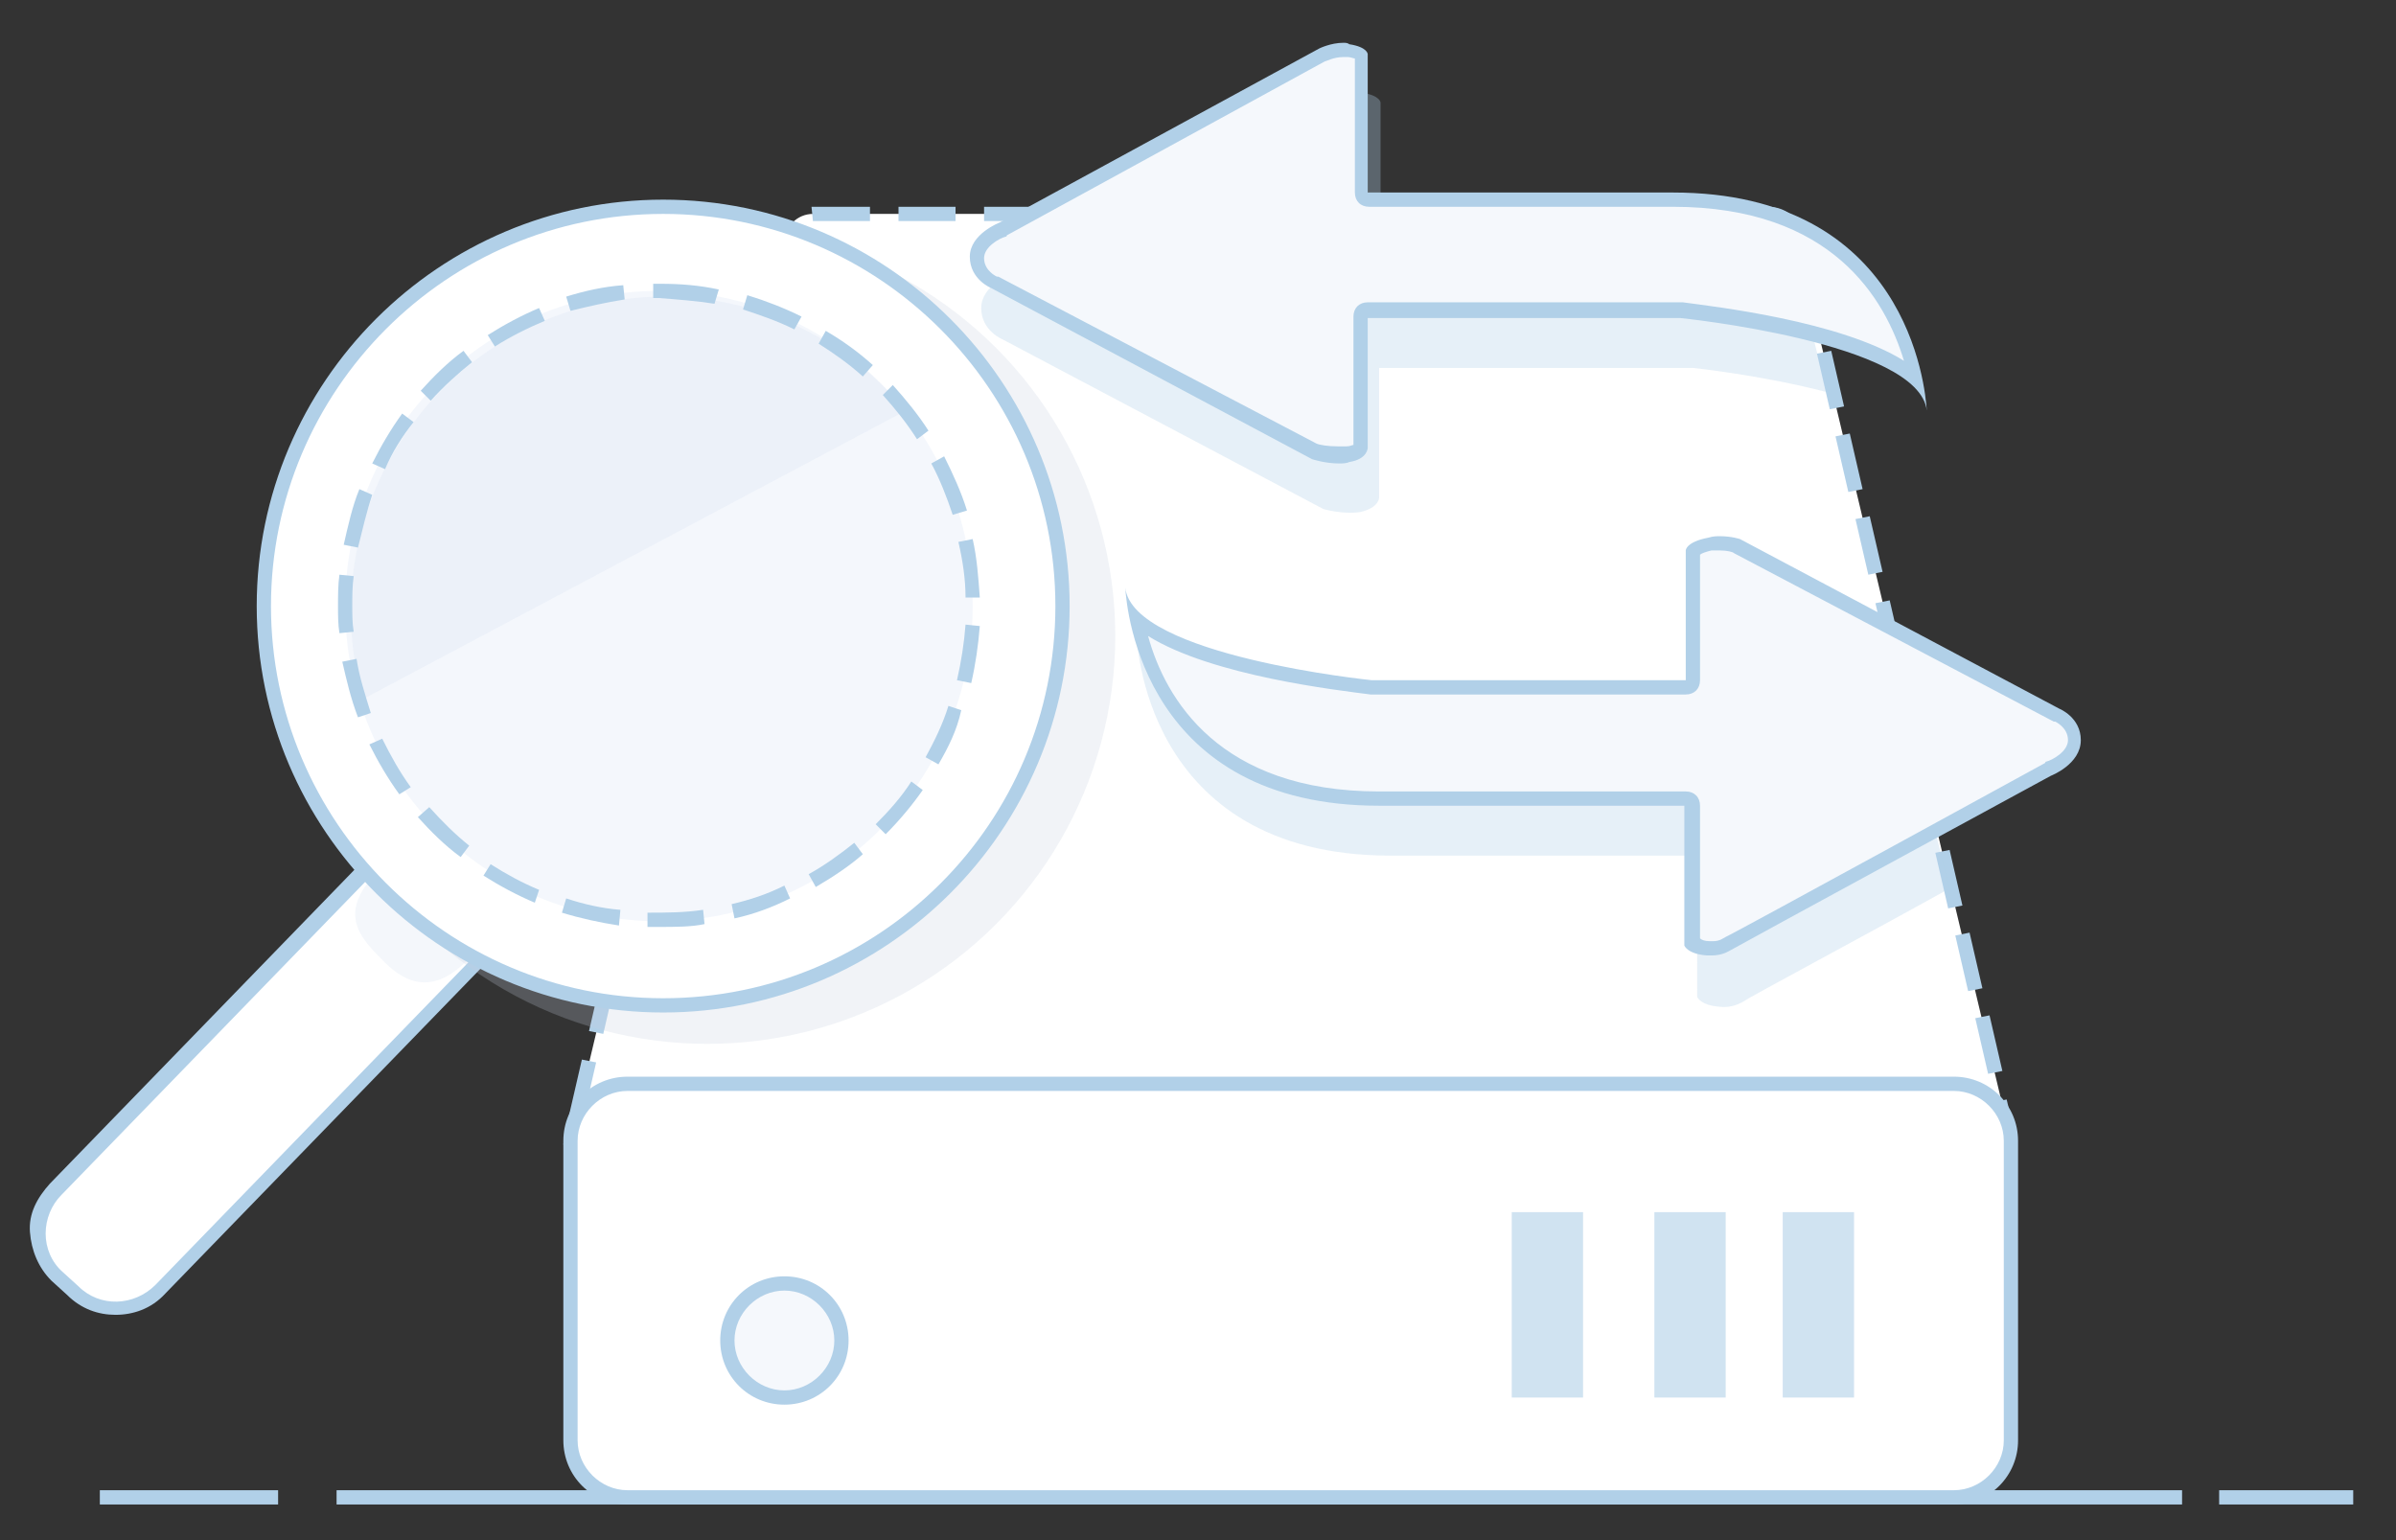 <?xml version="1.0" encoding="utf-8"?>
<!-- Generator: Adobe Illustrator 21.0.0, SVG Export Plug-In . SVG Version: 6.00 Build 0)  -->
<svg version="1.1" id="图层_1" xmlns="http://www.w3.org/2000/svg" xmlns:xlink="http://www.w3.org/1999/xlink" x="0px" y="0px"
	 viewBox="0 0 168 108" style="enable-background:new 0 0 168 108;" xml:space="preserve">
<rect x="0" y="0" width="168" height="108" fill="#333333" stroke="none"/>
<style type="text/css">
	.st0{fill:#FFFFFF;}
	.st1{fill:#B1D0E8;}
	.st2{fill:#F5F8FC;}
	.st3{opacity:0.6;enable-background:new    ;}
	.st4{opacity:0.3;enable-background:new    ;}
	.st5{fill:#D9E3F2;}
	.st6{opacity:0.24;enable-background:new    ;}
	.st7{fill:#C4CEDE;}
	.st8{fill:#F4F7FC;}
	.st9{opacity:0.32;enable-background:new    ;}
</style>
<g>
	<path class="st0" d="M19.5,105H7"/>
	<rect x="7" y="104.5" class="st1" width="12.5" height="1"/>
</g>
<g>
	<path class="st0" d="M165,105h-9.4"/>
	<rect x="155.6" y="104.5" class="st1" width="9.4" height="1"/>
</g>
<g>
	<path class="st0" d="M153,105H23.6"/>
	<rect x="23.6" y="104.5" class="st1" width="129.4" height="1"/>
</g>
<path class="st0" d="M57,15h67c1.1,0,2,0.9,2,2l15,63c0,1.1-0.9,2-2,2H42c-1.1,0-2-0.9-2-2l15-63C55,15.9,55.9,15,57,15z"/>
<path class="st1" d="M135,82.5v-1h4l0,0.8l0,0.2L135,82.5z M133,82.5h-4v-1h4V82.5z M127,82.5h-4v-1h4V82.5z M121,82.5h-4v-1h4V82.5
	z M115,82.5h-4v-1h4V82.5z M109,82.5h-4v-1h4V82.5z M103,82.5h-4v-1h4V82.5z M97,82.5h-4v-1h4V82.5z M91,82.5h-4v-1h4V82.5z
	 M85,82.5h-4v-1h4V82.5z M79,82.5h-4v-1h4V82.5z M73,82.5h-4v-1h4V82.5z M67,82.5h-4v-1h4V82.5z M61,82.5h-4v-1h4V82.5z M55,82.5h-4
	v-1h4V82.5z M49,82.5h-4v-1h4V82.5z M43,82.5h-1c-1.3,0-2.4-1-2.5-2.3l1-0.1c0.1,0.8,0.7,1.4,1.5,1.4h1V82.5z M141.1,81.3l-0.9-0.5
	c0.1-0.2,0.2-0.5,0.2-0.7l-0.7-2.8l1-0.2l0.7,2.9C141.5,80.5,141.4,80.9,141.1,81.3z M40.9,78.4l-1-0.2l0.9-3.9l1,0.2L40.9,78.4z
	 M139.4,75.3l-0.9-3.9l1-0.2l0.9,3.9L139.4,75.3z M42.3,72.5l-1-0.2l0.9-3.9l1,0.2L42.3,72.5z M138,69.5l-0.9-3.9l1-0.2l0.9,3.9
	L138,69.5z M43.7,66.7l-1-0.2l0.9-3.9l1,0.2L43.7,66.7z M136.6,63.7l-0.9-3.9l1-0.2l0.9,3.9L136.6,63.7z M45.1,60.8l-1-0.2l0.9-3.9
	l1,0.2L45.1,60.8z M135.2,57.8l-0.9-3.9l1-0.2l0.9,3.9L135.2,57.8z M46.5,55l-1-0.2l0.9-3.9l1,0.2L46.5,55z M133.8,52l-0.9-3.9
	l1-0.2l0.9,3.9L133.8,52z M47.9,49.2l-1-0.2l0.9-3.9l1,0.2L47.9,49.2z M132.4,46.2l-0.9-3.9l1-0.2l0.9,3.9L132.4,46.2z M49.2,43.3
	l-1-0.2l0.9-3.9l1,0.2L49.2,43.3z M131,40.3l-0.9-3.9l1-0.2l0.9,3.9L131,40.3z M50.6,37.5l-1-0.2l0.9-3.9l1,0.2L50.6,37.5z
	 M129.6,34.5l-0.9-3.9l1-0.2l0.9,3.9L129.6,34.5z M52,31.7l-1-0.2l0.9-3.9l1,0.2L52,31.7z M128.3,28.7l-0.9-3.9l1-0.2l0.9,3.9
	L128.3,28.7z M53.4,25.8l-1-0.2l0.9-3.9l1,0.2L53.4,25.8z M126.9,22.8l-0.9-3.9l1-0.2l0.9,3.9L126.9,22.8z M54.8,20l-1-0.2l0.7-2.8
	c0-0.4,0.1-0.8,0.3-1.2l0.9,0.5c-0.1,0.2-0.2,0.5-0.2,0.8l0,0.1L54.8,20z M125.5,16.9c-0.1-0.8-0.7-1.4-1.5-1.4h-1v-1h1
	c1.3,0,2.4,1,2.5,2.3L125.5,16.9z M121,15.5h-4v-1h4V15.5z M115,15.5h-4v-1h4V15.5z M109,15.5h-4v-1h4V15.5z M103,15.5h-4v-1h4V15.5
	z M97,15.5h-4v-1h4V15.5z M91,15.5h-4v-1h4V15.5z M85,15.5h-4v-1h4V15.5z M79,15.5h-4v-1h4V15.5z M73,15.5h-4v-1h4V15.5z M67,15.5
	h-4v-1h4V15.5z M61,15.5h-4l-0.1-1l0.1,0h4V15.5z"/>
<g>
	<path class="st0" d="M44,76h93c2.2,0,4,1.8,4,4v21c0,2.2-1.8,4-4,4H44c-2.2,0-4-1.8-4-4V80C40,77.8,41.8,76,44,76z"/>
	<path class="st1" d="M137,105.5H44c-2.5,0-4.5-2-4.5-4.5V80c0-2.5,2-4.5,4.5-4.5h93c2.5,0,4.5,2,4.5,4.5v21
		C141.5,103.5,139.5,105.5,137,105.5z M44,76.5c-1.9,0-3.5,1.6-3.5,3.5v21c0,1.9,1.6,3.5,3.5,3.5h93c1.9,0,3.5-1.6,3.5-3.5V80
		c0-1.9-1.6-3.5-3.5-3.5H44z"/>
</g>
<g>
	<circle class="st2" cx="55" cy="94" r="4"/>
	<path class="st1" d="M55,98.5c-2.5,0-4.5-2-4.5-4.5s2-4.5,4.5-4.5s4.5,2,4.5,4.5S57.5,98.5,55,98.5z M55,90.5
		c-1.9,0-3.5,1.6-3.5,3.5s1.6,3.5,3.5,3.5s3.5-1.6,3.5-3.5S56.9,90.5,55,90.5z"/>
</g>
<g class="st3">
	<rect x="125" y="85" class="st1" width="5" height="13"/>
</g>
<g class="st3">
	<rect x="116" y="85" class="st1" width="5" height="13"/>
</g>
<g class="st3">
	<rect x="106" y="85" class="st1" width="5" height="13"/>
</g>
<g>
	<path class="st0" d="M46,43.2l4.2,4c0.9,0.8,0.9,2.2,0,3l-39,40.2c-1.7,1.7-4.4,1.8-6.1,0.1l-1.1-1c-1.7-1.7-1.8-4.4-0.1-6.1
		l39-40.2C43.8,42.4,45.1,42.3,46,43.2z"/>
	<path class="st1" d="M8.1,92.2c-1.2,0-2.4-0.4-3.4-1.4l-1.1-1c-0.9-0.9-1.4-2.1-1.5-3.4S2.6,84,3.5,83l39-40.2
		c1-1.1,2.7-1.1,3.8-0.1l4.2,4c0.5,0.5,0.8,1.2,0.8,1.9c0,0.7-0.3,1.4-0.7,1.9l-39,40.2C10.6,91.8,9.3,92.2,8.1,92.2z M44.5,43.1
		c-0.4,0-0.9,0.2-1.2,0.5l-39,40.2c-0.7,0.7-1.1,1.7-1.1,2.7c0,1,0.4,2,1.2,2.7l1.1,1c1.5,1.5,3.9,1.4,5.4-0.1l39-40.2
		c0.3-0.3,0.5-0.7,0.5-1.2c0-0.4-0.2-0.9-0.5-1.2l-4.2-4C45.3,43.2,44.9,43.1,44.5,43.1z"/>
</g>
<g class="st4">
	<path class="st5" d="M62.8,25.9l3.6,3.6c0.7,0.7,0.8,1.9,0,2.7L32.7,67.4c-2.6,2.6-4.6,1.3-6-0.2l0,0c-1.5-1.5-3-3.2-0.3-6
		l33.8-35.3C60.9,25.2,62.1,25.2,62.8,25.9z"/>
</g>
<g class="st6">
	<circle class="st7" cx="49.6" cy="44.6" r="28.6"/>
</g>
<g>
	<g>
		<circle class="st0" cx="46.5" cy="42.5" r="28"/>
	</g>
	<g>
		<path class="st1" d="M46.5,71C30.8,71,18,58.2,18,42.5C18,26.8,30.8,14,46.5,14S75,26.8,75,42.5C75,58.2,62.2,71,46.5,71z
			 M46.5,15C31.3,15,19,27.4,19,42.5S31.3,70,46.5,70S74,57.7,74,42.5S61.6,15,46.5,15z"/>
	</g>
</g>
<ellipse class="st8" cx="46.2" cy="42.5" rx="22" ry="22.1"/>
<g class="st9">
	<path class="st1" d="M128.1,27.5c-4.6-1.2-9.4-1.7-9.4-1.7H96.7v9.1c0,0,0,0.7-1.3,1c-1.2,0.2-2.6-0.2-2.6-0.2L70.3,23.8
		c0,0-1.5-0.6-1.5-2.2c0-1.6,2.1-2.4,2.1-2.4L93.3,6.9c0,0,1.1-0.6,2.2-0.4c1.3,0.2,1.3,0.7,1.3,0.7V17h21.3c3.1,0,5.6,0.5,7.7,1.3
		L128.1,27.5z M96.9,51.2h22v-9.1c0,0,0.1-0.6,1.6-0.9c1.3-0.3,2.2,0.2,2.2,0.2l10.1,5.3l3.9,15.6c-6.3,3.5-14.2,7.7-14.4,7.9
		c-0.2,0.1-0.8,0.5-1.7,0.4c-1.4-0.1-1.6-0.7-1.6-0.7V60H97.5c-17.5,0-17.8-15.5-17.8-15.5C79.7,49.4,96.9,51.2,96.9,51.2z"/>
</g>
<g>
	<g>
		<path class="st2" d="M120.1,66.5c-0.1,0-0.2,0-0.3,0c-0.8-0.1-1.1-0.3-1.2-0.4v-9.6c0-0.3-0.2-0.5-0.5-0.5H96.7
			C90,56,85,53.7,82.1,49.2c-1.4-2-2-4.2-2.4-5.7c3.9,3.3,14.9,4.6,16.4,4.7l22.1,0c0.3,0,0.5-0.2,0.5-0.5v-9
			c0.1-0.1,0.4-0.4,1.2-0.5c0.2,0,0.5-0.1,0.7-0.1c0.7,0,1.2,0.2,1.2,0.2l22.5,11.9c0.1,0,1.2,0.6,1.2,1.8c0,1.3-1.8,2-1.8,2
			c-0.1,0-22,12-22.5,12.2C121,66.3,120.7,66.5,120.1,66.5z M93.9,31.9c-0.8,0-1.5-0.2-1.7-0.2L69.7,19.9c-0.1,0-1.2-0.6-1.2-1.8
			c0-1.2,1.8-2,1.8-2L92.7,3.9c0,0,0.7-0.4,1.5-0.4c0.1,0,0.3,0,0.4,0c0.6,0.1,0.8,0.3,0.9,0.3l0,9.7c0,0.3,0.2,0.5,0.5,0.5h21.3
			c6.7,0,11.6,2.3,14.6,6.8c1.3,2,2,4.2,2.4,5.7c-3.9-3.3-14.9-4.6-16.4-4.7l-21.9,0c-0.3,0-0.5,0.2-0.5,0.5v9.1
			c0,0.1-0.2,0.4-0.9,0.5C94.3,31.9,94.1,31.9,93.9,31.9z"/>
	</g>
	<g>
		<path class="st1" d="M94.2,4c0.1,0,0.2,0,0.3,0c0.2,0,0.4,0.1,0.5,0.1v9.4c0,0.6,0.4,1,1,1h21.3c11.2,0,14.9,6.5,16.2,10.8
			c-4.5-2.8-13.3-3.8-15.5-4.1c0,0-0.1,0-0.1,0H95.9c-0.6,0-1,0.4-1,1l0,9c-0.1,0-0.2,0.1-0.5,0.1c-0.2,0-0.4,0-0.6,0
			c-0.7,0-1.3-0.1-1.5-0.2L70,19.4c0,0,0,0-0.1,0c0,0-0.9-0.4-0.9-1.3c0-0.8,1.1-1.4,1.5-1.5c0,0,0.1,0,0.1-0.1L92.9,4.3
			C93,4.3,93.5,4,94.2,4 M120.6,38.6L120.6,38.6c0.5,0,0.9,0.1,1,0.2L144,50.6c0,0,0,0,0.1,0c0,0,0.9,0.4,0.9,1.3
			c0,0.8-1.1,1.4-1.5,1.5c0,0-0.1,0-0.1,0.1c0,0-21.9,12-22.4,12.2c0,0,0,0,0,0c-0.2,0.1-0.4,0.3-0.9,0.3c-0.1,0-0.1,0-0.2,0
			c-0.4,0-0.6-0.1-0.7-0.2v-9.3c0-0.6-0.4-1-1-1H96.7c-11.2,0-15-6.5-16.2-10.9c4.5,2.8,13.3,3.8,15.6,4.1c0,0,0.1,0,0.1,0h22
			c0.6,0,1-0.4,1-1v-8.8c0.1-0.1,0.4-0.2,0.8-0.3C120.2,38.6,120.4,38.6,120.6,38.6 M94.2,3c-0.9,0-1.7,0.4-1.7,0.4L70.1,15.6
			c0,0-2.1,0.8-2.1,2.4c0,1.6,1.5,2.2,1.5,2.2L92,32.2c0,0,0.9,0.3,1.9,0.3c0.2,0,0.5,0,0.7-0.1c1.3-0.2,1.3-1,1.3-1v-9.1h21.9
			c0,0,16.8,1.7,17.3,6.5c-0.1-1.7-1.4-15.3-17.8-15.3H95.9V3.8c0,0,0-0.5-1.3-0.7C94.5,3,94.3,3,94.2,3L94.2,3z M135.1,28.8
			c0,0.1,0,0.2,0,0.2C135.1,28.9,135.1,28.9,135.1,28.8L135.1,28.8z M120.6,37.6c-0.2,0-0.5,0-0.8,0.1c-1.6,0.3-1.6,0.9-1.6,0.9v9.1
			h-22c0,0-16.8-1.7-17.3-6.5c0.1,1.7,1.4,15.3,17.8,15.3h21.4v9.8c0,0,0.2,0.6,1.6,0.7c0.1,0,0.2,0,0.3,0c0.8,0,1.2-0.3,1.4-0.4
			c0.5-0.3,22.4-12.2,22.4-12.2s2.1-0.8,2.1-2.5c0-1.6-1.5-2.2-1.5-2.2L122,37.8C122,37.8,121.4,37.6,120.6,37.6L120.6,37.6z
			 M78.8,41c0,0.1,0,0.1,0,0.2C78.8,41.1,78.8,41,78.8,41L78.8,41z"/>
	</g>
</g>
<g class="st4">
	<path class="st5" d="M25.5,49c-0.6-1.9-0.9-4-0.9-6.1c0-12.2,9.8-22.1,22-22.1c6.8,0,12.9,3.1,16.9,8L25.5,49z"/>
</g>
<path class="st1" d="M46.2,65c-0.3,0-0.5,0-0.8,0l0-1c1.3,0,2.6,0,3.9-0.2l0.1,1C48.5,65,47.3,65,46.2,65z M43.4,64.9
	c-1.3-0.2-2.7-0.5-4-0.9l0.3-1c1.2,0.4,2.5,0.7,3.8,0.8L43.4,64.9z M51.5,64.4l-0.2-1c1.3-0.3,2.5-0.7,3.7-1.3l0.4,0.9
	C54.2,63.6,52.9,64.1,51.5,64.4z M37.5,63.3c-1.2-0.5-2.5-1.2-3.6-1.9l0.5-0.8c1.1,0.7,2.2,1.3,3.4,1.8L37.5,63.3z M57.2,62.2
	l-0.5-0.9c1.1-0.6,2.2-1.4,3.2-2.2l0.6,0.8C59.6,60.7,58.4,61.5,57.2,62.2z M32.3,60.1c-1.1-0.8-2.1-1.8-3-2.8l0.8-0.7
	c0.9,1,1.8,1.9,2.8,2.7L32.3,60.1z M62.1,58.5l-0.7-0.7c0.9-0.9,1.8-1.9,2.5-3l0.8,0.6C64,56.4,63.1,57.5,62.1,58.5z M28,55.7
	c-0.8-1.1-1.5-2.3-2.1-3.5l0.9-0.4c0.6,1.2,1.2,2.3,2,3.4L28,55.7z M65.8,53.6l-0.9-0.5c0.6-1.1,1.2-2.3,1.6-3.6l0.9,0.3
	C67.1,51.2,66.5,52.4,65.8,53.6z M25.1,50.3c-0.5-1.3-0.8-2.6-1.1-3.9l1-0.2c0.2,1.3,0.6,2.5,1,3.8L25.1,50.3z M68.1,47.9l-1-0.2
	c0.3-1.3,0.5-2.6,0.6-3.9l1,0.1C68.6,45.2,68.4,46.6,68.1,47.9z M23.8,44.4c-0.1-0.6-0.1-1.3-0.1-1.9c0-0.7,0-1.5,0.1-2.2l1,0.1
	c-0.1,0.7-0.1,1.4-0.1,2.1c0,0.6,0,1.2,0.1,1.8L23.8,44.4z M67.7,41.9c0-1.3-0.2-2.6-0.5-3.9l1-0.2c0.3,1.3,0.4,2.7,0.5,4.1
	L67.7,41.9z M25.1,38.4l-1-0.2c0.3-1.3,0.6-2.7,1.1-3.9l0.9,0.4C25.7,35.9,25.4,37.2,25.1,38.4z M66.8,36.1
	c-0.4-1.2-0.9-2.5-1.5-3.6l0.9-0.5c0.6,1.2,1.2,2.5,1.6,3.8L66.8,36.1z M27,32.9l-0.9-0.4c0.6-1.2,1.3-2.4,2.1-3.5l0.8,0.6
	C28.2,30.6,27.5,31.7,27,32.9z M64.3,30.8c-0.7-1.1-1.5-2.1-2.4-3.1l0.7-0.7c0.9,1,1.8,2.1,2.5,3.2L64.3,30.8z M30.2,28.1l-0.7-0.7
	c0.9-1,1.9-2,3-2.8l0.6,0.8C32.1,26.2,31.1,27.1,30.2,28.1z M60.5,26.4c-1-0.9-2-1.6-3.1-2.3l0.5-0.9c1.2,0.7,2.3,1.5,3.3,2.4
	L60.5,26.4z M34.7,24.3l-0.5-0.8c1.1-0.7,2.4-1.4,3.6-1.9l0.4,0.9C37,23,35.8,23.6,34.7,24.3z M55.7,23.1c-1.2-0.6-2.4-1-3.6-1.4
	l0.3-1c1.3,0.4,2.6,0.9,3.8,1.5L55.7,23.1z M40,21.8l-0.3-1c1.3-0.4,2.6-0.7,4-0.8l0.1,1C42.5,21.2,41.2,21.5,40,21.8z M50.1,21.3
	c-1.3-0.2-2.6-0.3-3.9-0.4c-0.1,0-0.3,0-0.4,0l0-1c0.2,0,0.3,0,0.5,0c1.4,0,2.7,0.1,4.1,0.4L50.1,21.3z"/>
</svg>
